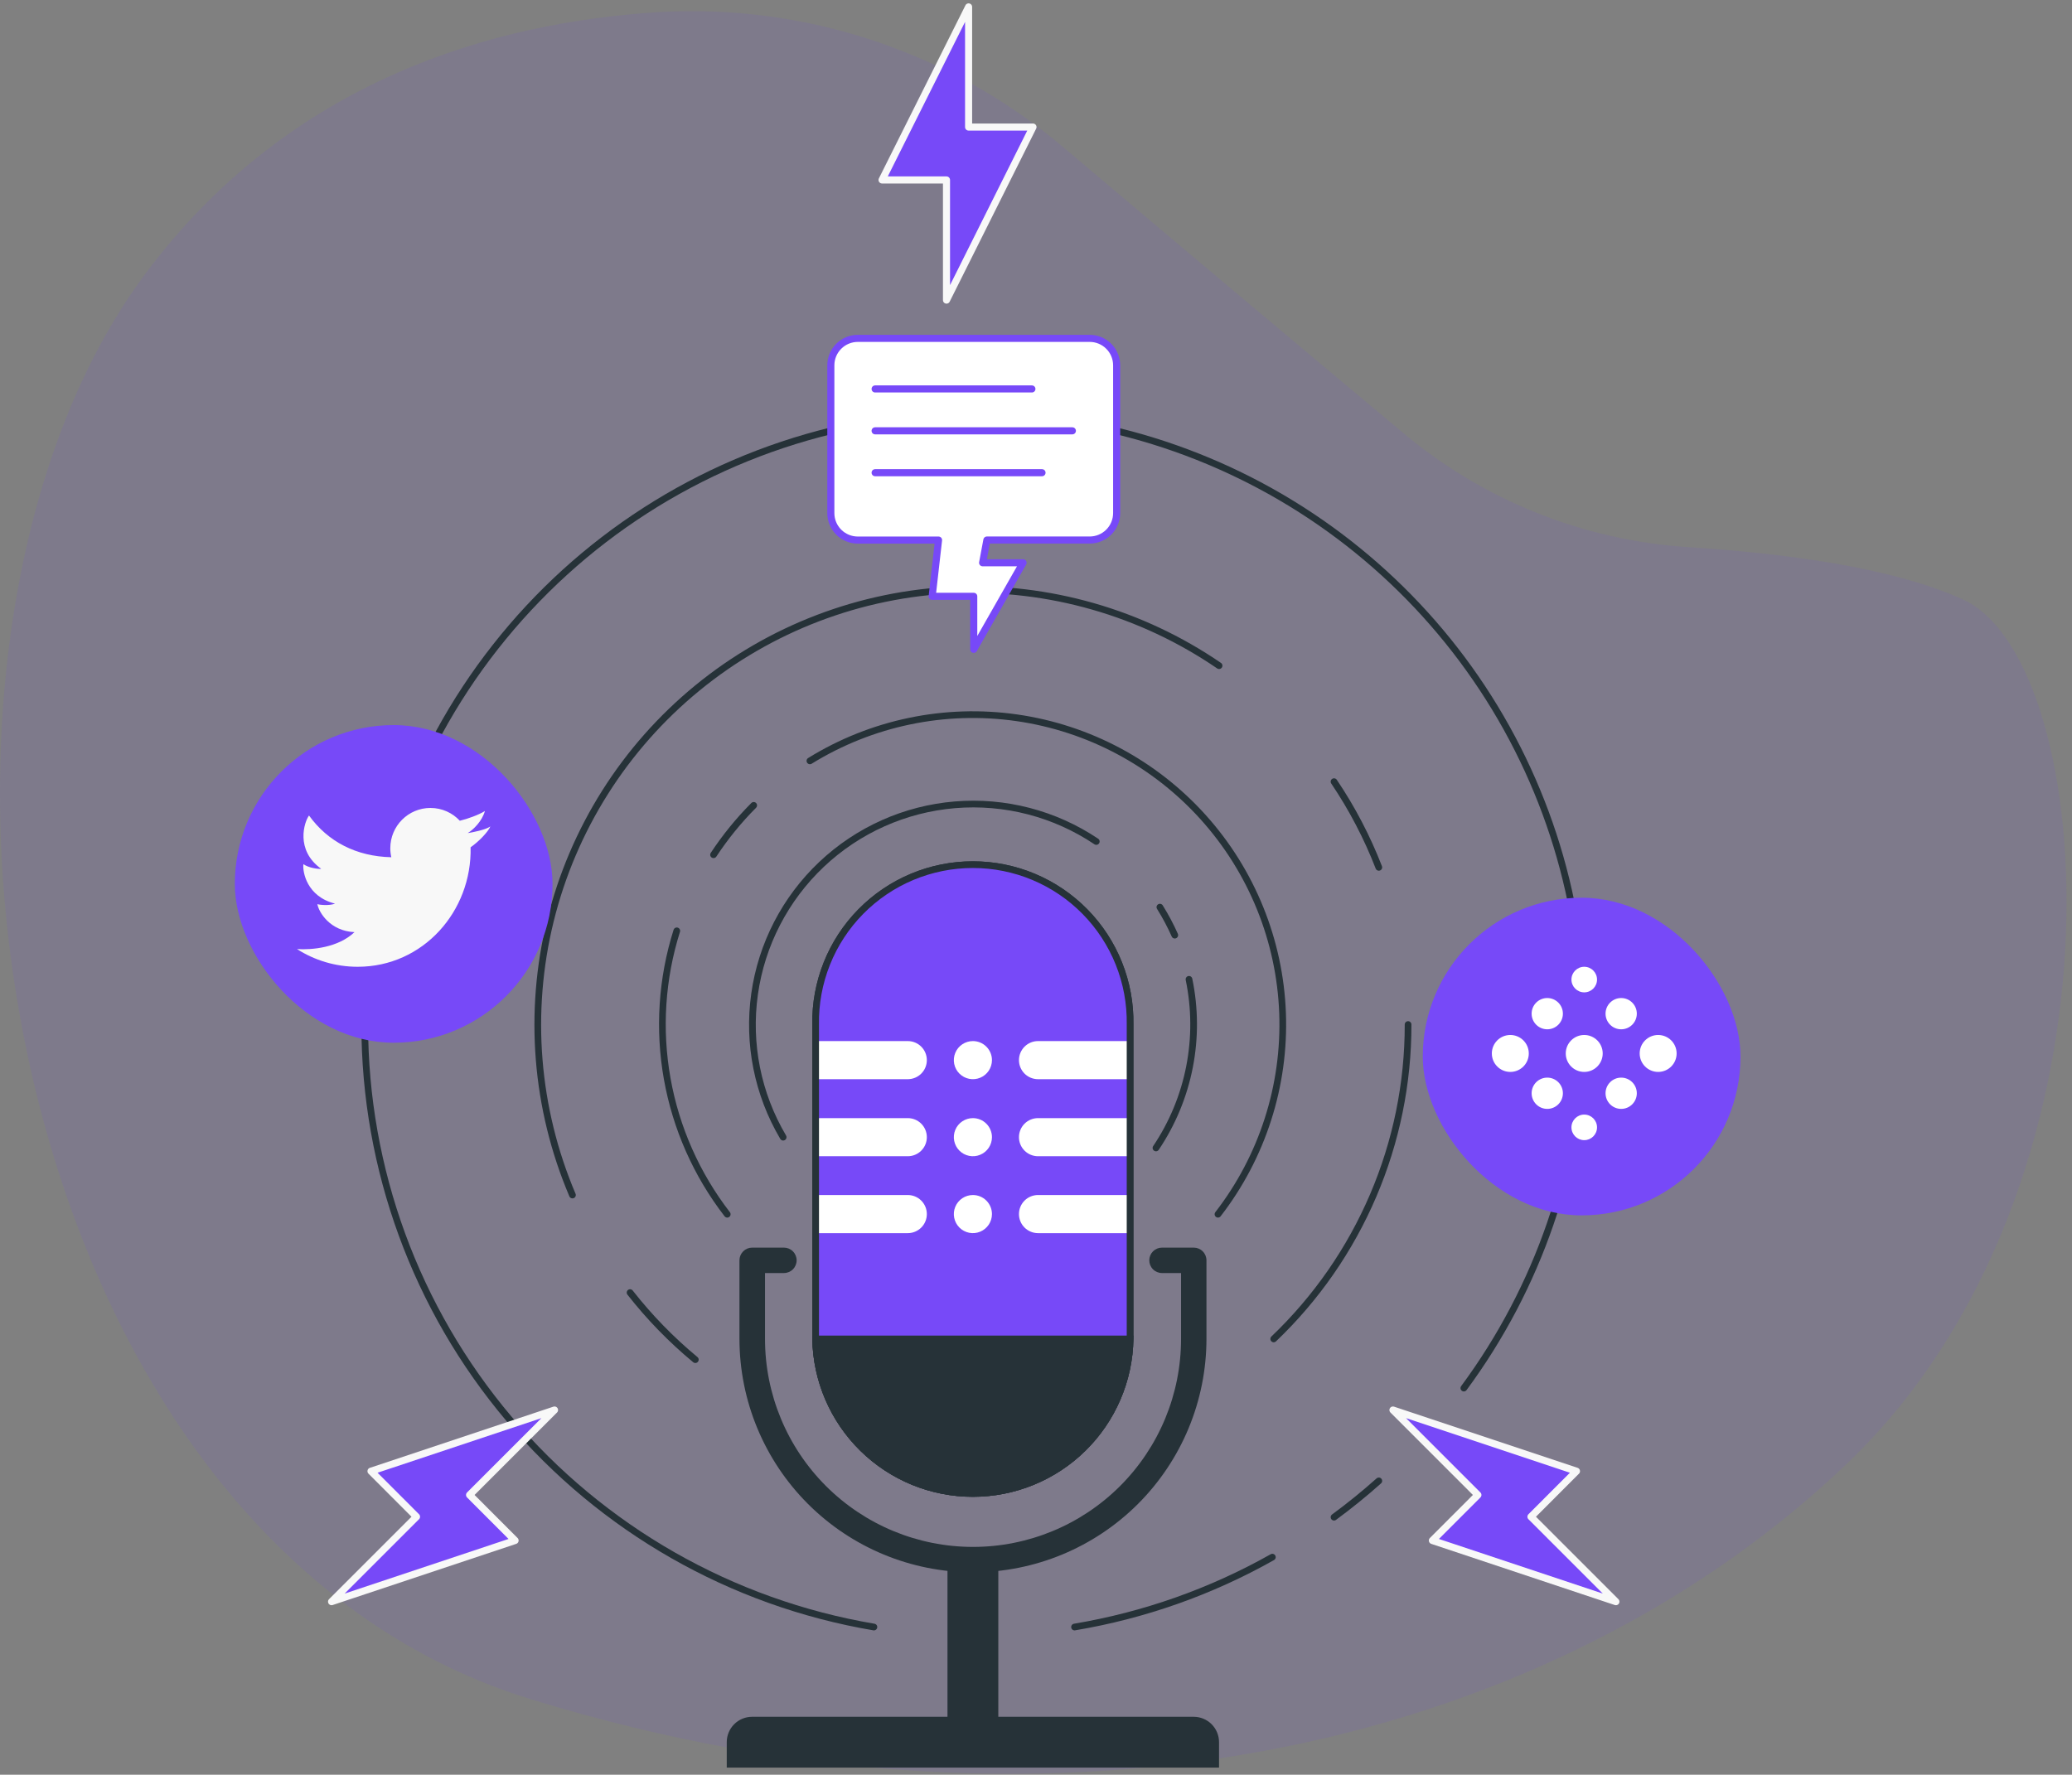 <svg width="300" height="257" viewBox="0 0 300 257" fill="none" xmlns="http://www.w3.org/2000/svg">
<rect x="0" y="0" width="300" height="257" fill="#808080" stroke="none"/>
<path d="M203.135 62.67C189.337 51.139 170.407 35.238 154.132 21.466C137.819 7.584 116.783 0.524 95.398 1.755C71.62 3.213 41.993 11.525 21.027 39.673C-19.638 94.254 -1.477 221.971 76.876 246.072C155.229 270.173 225.803 251.815 267.532 211.84C309.261 171.865 304.149 95.956 284.241 86.829C273.925 82.079 257.663 80.069 244.378 79.227C229.218 78.241 214.768 72.44 203.135 62.67Z" fill="#7749F8" fill-opacity="0.1"/>
<path d="M158.728 121.857C152.706 117.817 145.491 115.944 138.265 116.545C131.039 117.145 124.232 120.184 118.96 125.163C113.689 130.142 110.266 136.765 109.254 143.945C108.242 151.125 109.701 158.435 113.391 164.677" stroke="#263238" stroke-width="0.97" stroke-linecap="round" stroke-linejoin="round"/>
<path d="M170.093 135.419C169.47 134.019 168.75 132.664 167.938 131.365" stroke="#263238" stroke-width="0.97" stroke-linecap="round" stroke-linejoin="round"/>
<path d="M167.369 166.234C169.752 162.688 171.403 158.702 172.224 154.509C173.046 150.316 173.021 146.002 172.152 141.818" stroke="#263238" stroke-width="0.97" stroke-linecap="round" stroke-linejoin="round"/>
<path d="M109.127 116.627C106.954 118.808 105.005 121.203 103.312 123.776" stroke="#263238" stroke-width="0.97" stroke-linecap="round" stroke-linejoin="round"/>
<path d="M176.348 175.834C182.781 167.519 186.09 157.209 185.7 146.703C185.309 136.197 181.243 126.162 174.21 118.347C167.178 110.532 157.625 105.434 147.218 103.942C136.811 102.45 126.211 104.658 117.266 110.182" stroke="#263238" stroke-width="0.97" stroke-linecap="round" stroke-linejoin="round"/>
<path d="M105.295 175.835C100.857 170.091 97.875 163.359 96.603 156.213C95.331 149.066 95.806 141.719 97.989 134.796" stroke="#263238" stroke-width="0.97" stroke-linecap="round" stroke-linejoin="round"/>
<path d="M91.227 187.182C94.019 190.748 97.187 194.004 100.675 196.893" stroke="#263238" stroke-width="0.97" stroke-linecap="round" stroke-linejoin="round"/>
<path d="M176.507 96.397C165.259 88.695 151.816 84.846 138.196 85.43C124.575 86.013 111.511 90.998 100.963 99.634C90.415 108.271 82.951 120.095 79.691 133.333C76.432 146.571 77.552 160.508 82.884 173.055" stroke="#263238" stroke-width="0.97" stroke-linecap="round" stroke-linejoin="round"/>
<path d="M199.635 125.603C197.942 121.238 195.767 117.075 193.15 113.191" stroke="#263238" stroke-width="0.97" stroke-linecap="round" stroke-linejoin="round"/>
<path d="M184.418 193.89C190.576 188.015 195.476 180.951 198.82 173.124C202.165 165.298 203.884 156.874 203.873 148.363" stroke="#263238" stroke-width="0.97" stroke-linecap="round" stroke-linejoin="round"/>
<path d="M52.81 148.363C52.811 169.272 60.214 189.505 73.709 205.475C87.203 221.446 105.916 232.123 126.531 235.613" stroke="#263238" stroke-width="0.97" stroke-linecap="round" stroke-linejoin="round"/>
<path d="M211.948 201.012C222.727 186.427 228.765 168.883 229.246 150.753C229.727 132.624 224.627 114.784 214.637 99.648C204.646 84.512 190.247 72.811 173.388 66.126C156.529 59.442 138.023 58.098 120.375 62.276" stroke="#263238" stroke-width="0.97" stroke-linecap="round" stroke-linejoin="round"/>
<path d="M52.81 148.363C52.811 128.528 59.475 109.269 71.732 93.674C83.988 78.08 101.128 67.055 120.401 62.368" stroke="#263238" stroke-width="0.97" stroke-linecap="round" stroke-linejoin="round"/>
<path d="M193.15 219.706C195.397 218.054 197.559 216.302 199.635 214.449" stroke="#263238" stroke-width="0.97" stroke-linecap="round" stroke-linejoin="round"/>
<path d="M155.58 235.612C165.642 233.927 175.334 230.503 184.221 225.493" stroke="#263238" stroke-width="0.97" stroke-linecap="round" stroke-linejoin="round"/>
<path d="M140.863 227.689C131.902 227.679 123.312 224.115 116.975 217.778C110.639 211.442 107.075 202.851 107.064 193.891V182.511C107.064 182.023 107.258 181.555 107.603 181.21C107.948 180.865 108.416 180.671 108.904 180.671H113.504C113.991 180.671 114.459 180.865 114.804 181.21C115.149 181.555 115.343 182.023 115.343 182.511C115.343 182.999 115.149 183.467 114.804 183.812C114.459 184.157 113.991 184.35 113.504 184.35H110.764V193.891C110.764 201.879 113.937 209.54 119.585 215.188C125.234 220.837 132.895 224.01 140.883 224.01C148.871 224.01 156.532 220.837 162.18 215.188C167.829 209.54 171.002 201.879 171.002 193.891V184.35H168.242C167.754 184.35 167.286 184.157 166.941 183.812C166.596 183.467 166.403 182.999 166.403 182.511C166.403 182.023 166.596 181.555 166.941 181.21C167.286 180.865 167.754 180.671 168.242 180.671H172.842C173.33 180.671 173.798 180.865 174.143 181.21C174.488 181.555 174.681 182.023 174.681 182.511V193.891C174.671 202.855 171.104 211.449 164.764 217.785C158.423 224.122 149.827 227.684 140.863 227.689Z" fill="#263238"/>
<path d="M176.501 255.968V252.289C176.502 251.805 176.408 251.327 176.223 250.88C176.038 250.433 175.767 250.027 175.426 249.685C175.084 249.343 174.678 249.072 174.231 248.888C173.784 248.703 173.305 248.609 172.822 248.609H108.904C108.421 248.609 107.942 248.703 107.495 248.888C107.048 249.072 106.642 249.343 106.3 249.685C105.959 250.027 105.688 250.433 105.503 250.88C105.318 251.327 105.224 251.805 105.225 252.289V255.968H176.501Z" fill="#263238"/>
<path d="M144.451 253.091C144.511 252.828 144.542 252.559 144.543 252.289V225.85H137.184V252.289C137.184 252.559 137.215 252.828 137.276 253.091H144.451Z" fill="#263238"/>
<path d="M163.622 148.363C163.673 145.342 163.123 142.34 162.002 139.533C160.881 136.726 159.212 134.171 157.093 132.016C154.974 129.86 152.448 128.149 149.66 126.98C146.873 125.812 143.881 125.21 140.859 125.21C137.836 125.21 134.844 125.812 132.057 126.98C129.27 128.149 126.743 129.86 124.624 132.016C122.505 134.171 120.836 136.726 119.716 139.533C118.595 142.34 118.044 145.342 118.095 148.363V193.89C118.197 199.861 120.639 205.552 124.897 209.738C129.155 213.925 134.887 216.27 140.859 216.27C146.83 216.27 152.562 213.925 156.82 209.738C161.078 205.552 163.521 199.861 163.622 193.89V148.363Z" stroke="#263238" stroke-width="0.97" stroke-linecap="round" stroke-linejoin="round"/>
<path d="M163.622 148.363C163.673 145.342 163.123 142.34 162.002 139.533C160.881 136.726 159.212 134.171 157.093 132.016C154.974 129.86 152.448 128.149 149.66 126.98C146.873 125.812 143.881 125.21 140.859 125.21C137.836 125.21 134.844 125.812 132.057 126.98C129.27 128.149 126.743 129.86 124.624 132.016C122.505 134.171 120.836 136.726 119.716 139.533C118.595 142.34 118.044 145.342 118.095 148.363V193.89C118.197 199.861 120.639 205.552 124.897 209.738C129.155 213.925 134.887 216.27 140.859 216.27C146.83 216.27 152.562 213.925 156.82 209.738C161.078 205.552 163.521 199.861 163.622 193.89V148.363Z" fill="#7749F8"/>
<path d="M131.436 150.76H118.098V156.279H131.436C132.168 156.279 132.87 155.988 133.387 155.471C133.905 154.953 134.195 154.251 134.195 153.519C134.195 152.787 133.905 152.086 133.387 151.568C132.87 151.05 132.168 150.76 131.436 150.76Z" fill="white"/>
<path d="M163.624 150.76H150.293C149.561 150.76 148.859 151.05 148.341 151.568C147.824 152.086 147.533 152.787 147.533 153.519C147.533 154.251 147.824 154.953 148.341 155.471C148.859 155.988 149.561 156.279 150.293 156.279H163.624V150.76Z" fill="white"/>
<path d="M140.863 150.76C140.317 150.76 139.784 150.922 139.33 151.225C138.876 151.528 138.522 151.959 138.314 152.463C138.105 152.968 138.05 153.522 138.157 154.058C138.263 154.593 138.526 155.085 138.912 155.471C139.298 155.857 139.789 156.119 140.325 156.226C140.86 156.332 141.415 156.278 141.919 156.069C142.423 155.86 142.854 155.506 143.158 155.053C143.461 154.599 143.623 154.065 143.623 153.519C143.623 152.787 143.332 152.086 142.814 151.568C142.297 151.05 141.595 150.76 140.863 150.76Z" fill="white"/>
<path d="M140.863 161.916C140.317 161.916 139.784 162.078 139.33 162.381C138.876 162.684 138.522 163.115 138.314 163.62C138.105 164.124 138.05 164.679 138.157 165.214C138.263 165.749 138.526 166.241 138.912 166.627C139.298 167.013 139.789 167.276 140.325 167.382C140.86 167.489 141.415 167.434 141.919 167.225C142.423 167.016 142.854 166.663 143.158 166.209C143.461 165.755 143.623 165.221 143.623 164.676C143.623 163.944 143.332 163.242 142.814 162.724C142.297 162.207 141.595 161.916 140.863 161.916Z" fill="white"/>
<path d="M140.863 173.053C140.317 173.053 139.784 173.215 139.33 173.518C138.876 173.821 138.522 174.252 138.314 174.756C138.105 175.261 138.05 175.815 138.157 176.351C138.263 176.886 138.526 177.378 138.912 177.764C139.298 178.15 139.789 178.412 140.325 178.519C140.86 178.625 141.415 178.571 141.919 178.362C142.423 178.153 142.854 177.799 143.158 177.345C143.461 176.892 143.623 176.358 143.623 175.812C143.623 175.08 143.332 174.379 142.814 173.861C142.297 173.343 141.595 173.053 140.863 173.053Z" fill="white"/>
<path d="M131.436 161.916H118.098V167.435H131.436C132.168 167.435 132.87 167.144 133.387 166.627C133.905 166.109 134.195 165.408 134.195 164.676C134.195 163.944 133.905 163.242 133.387 162.724C132.87 162.207 132.168 161.916 131.436 161.916Z" fill="white"/>
<path d="M163.624 161.916H150.293C149.561 161.916 148.859 162.207 148.341 162.724C147.824 163.242 147.533 163.944 147.533 164.676C147.533 165.408 147.824 166.109 148.341 166.627C148.859 167.144 149.561 167.435 150.293 167.435H163.624V161.916Z" fill="white"/>
<path d="M131.436 173.053H118.098V178.572H131.436C132.168 178.572 132.87 178.281 133.387 177.764C133.905 177.246 134.195 176.544 134.195 175.812C134.195 175.08 133.905 174.379 133.387 173.861C132.87 173.343 132.168 173.053 131.436 173.053Z" fill="white"/>
<path d="M163.624 173.053H150.293C149.561 173.053 148.859 173.343 148.341 173.861C147.824 174.379 147.533 175.08 147.533 175.812C147.533 176.544 147.824 177.246 148.341 177.764C148.859 178.281 149.561 178.572 150.293 178.572H163.624V173.053Z" fill="white"/>
<path d="M163.622 148.363C163.673 145.342 163.123 142.34 162.002 139.533C160.881 136.726 159.212 134.171 157.093 132.016C154.974 129.86 152.448 128.149 149.66 126.98C146.873 125.812 143.881 125.21 140.859 125.21C137.836 125.21 134.844 125.812 132.057 126.98C129.27 128.149 126.743 129.86 124.624 132.016C122.505 134.171 120.836 136.726 119.716 139.533C118.595 142.34 118.044 145.342 118.095 148.363V193.89C118.197 199.861 120.639 205.552 124.897 209.738C129.155 213.925 134.887 216.27 140.859 216.27C146.83 216.27 152.562 213.925 156.82 209.738C161.078 205.552 163.521 199.861 163.622 193.89V148.363Z" stroke="#263238" stroke-width="0.97" stroke-miterlimit="10"/>
<path d="M118.096 193.89C118.197 199.86 120.64 205.551 124.898 209.738C129.156 213.924 134.888 216.27 140.859 216.27C146.83 216.27 152.562 213.924 156.82 209.738C161.078 205.551 163.521 199.86 163.623 193.89H118.096Z" fill="#263238" stroke="#263238" stroke-width="0.97" stroke-miterlimit="10"/>
<path d="M161.677 74.306V52.902C161.677 51.867 161.266 50.875 160.534 50.143C159.802 49.411 158.809 49 157.774 49H124.197C123.162 49 122.17 49.411 121.438 50.143C120.706 50.875 120.295 51.867 120.295 52.902V74.306C120.295 75.341 120.706 76.333 121.438 77.065C122.17 77.797 123.162 78.208 124.197 78.208H135.89L134.967 86.354H140.986V94.034L148.129 81.494H142.27L142.887 78.203H157.774C158.809 78.203 159.8 77.793 160.532 77.062C161.264 76.331 161.676 75.34 161.677 74.306Z" fill="white" stroke="#7749F8" stroke-width="1.025" stroke-linecap="round" stroke-linejoin="round"/>
<path d="M126.705 56.323H149.407" stroke="#7749F8" stroke-width="1.025" stroke-linecap="round" stroke-linejoin="round"/>
<path d="M126.705 62.388H155.266" stroke="#7749F8" stroke-width="1.025" stroke-linecap="round" stroke-linejoin="round"/>
<path d="M126.705 68.452H150.872" stroke="#7749F8" stroke-width="1.025" stroke-linecap="round" stroke-linejoin="round"/>
<path d="M201.682 204.187L228.253 213.044L221.663 219.64L233.962 231.94L207.391 223.083L213.982 216.486L201.682 204.187Z" fill="#7749F8" stroke="#F8F8F8" stroke-width="1.025" stroke-linecap="round" stroke-linejoin="round"/>
<path d="M80.287 204.187L53.716 213.044L60.306 219.64L48.006 231.94L74.577 223.083L67.987 216.486L80.287 204.187Z" fill="#7749F8" stroke="#F8F8F8" stroke-width="1.025" stroke-linecap="round" stroke-linejoin="round"/>
<path d="M140.241 1L127.711 26.06H137.041V43.459L149.564 18.399H140.241V1Z" fill="#7749F8" stroke="#F8F8F8" stroke-width="1.025" stroke-linecap="round" stroke-linejoin="round"/>
<rect x="34" y="105" width="46" height="46" rx="23" fill="#7749F8"/>
<path d="M51.789 140C48.554 140 45.538 139.059 43 137.436C45.155 137.575 48.958 137.241 51.324 134.985C47.765 134.822 46.16 132.092 45.951 130.926C46.253 131.043 47.695 131.183 48.509 130.856C44.416 129.83 43.788 126.237 43.928 125.141C44.695 125.677 45.998 125.864 46.509 125.817C42.695 123.088 44.067 118.983 44.742 118.096C47.479 121.889 51.581 124.019 56.656 124.137C56.561 123.717 56.51 123.28 56.51 122.832C56.51 119.611 59.113 117 62.325 117C64.002 117 65.514 117.713 66.576 118.853C67.697 118.59 69.384 117.975 70.209 117.443C69.793 118.936 68.499 120.181 67.716 120.643C67.722 120.659 67.71 120.627 67.716 120.643C68.404 120.539 70.265 120.181 71 119.683C70.636 120.521 69.264 121.916 68.138 122.696C68.347 131.938 61.276 140 51.789 140Z" fill="#F8F8F8"/>
<rect x="206" y="130" width="46" height="46" rx="23" fill="#7749F8"/>
<circle cx="224.024" cy="146.79" r="2.264" fill="white"/>
<circle cx="234.727" cy="146.79" r="2.264" fill="white"/>
<circle cx="224.024" cy="158.316" r="2.264" fill="white"/>
<circle cx="234.727" cy="158.316" r="2.264" fill="white"/>
<circle cx="229.378" cy="141.852" r="1.852" fill="white"/>
<circle cx="229.378" cy="163.256" r="1.852" fill="white"/>
<circle cx="218.675" cy="152.552" r="2.675" fill="white"/>
<circle cx="229.377" cy="152.552" r="2.675" fill="white"/>
<circle cx="240.08" cy="152.552" r="2.675" fill="white"/>
</svg>

